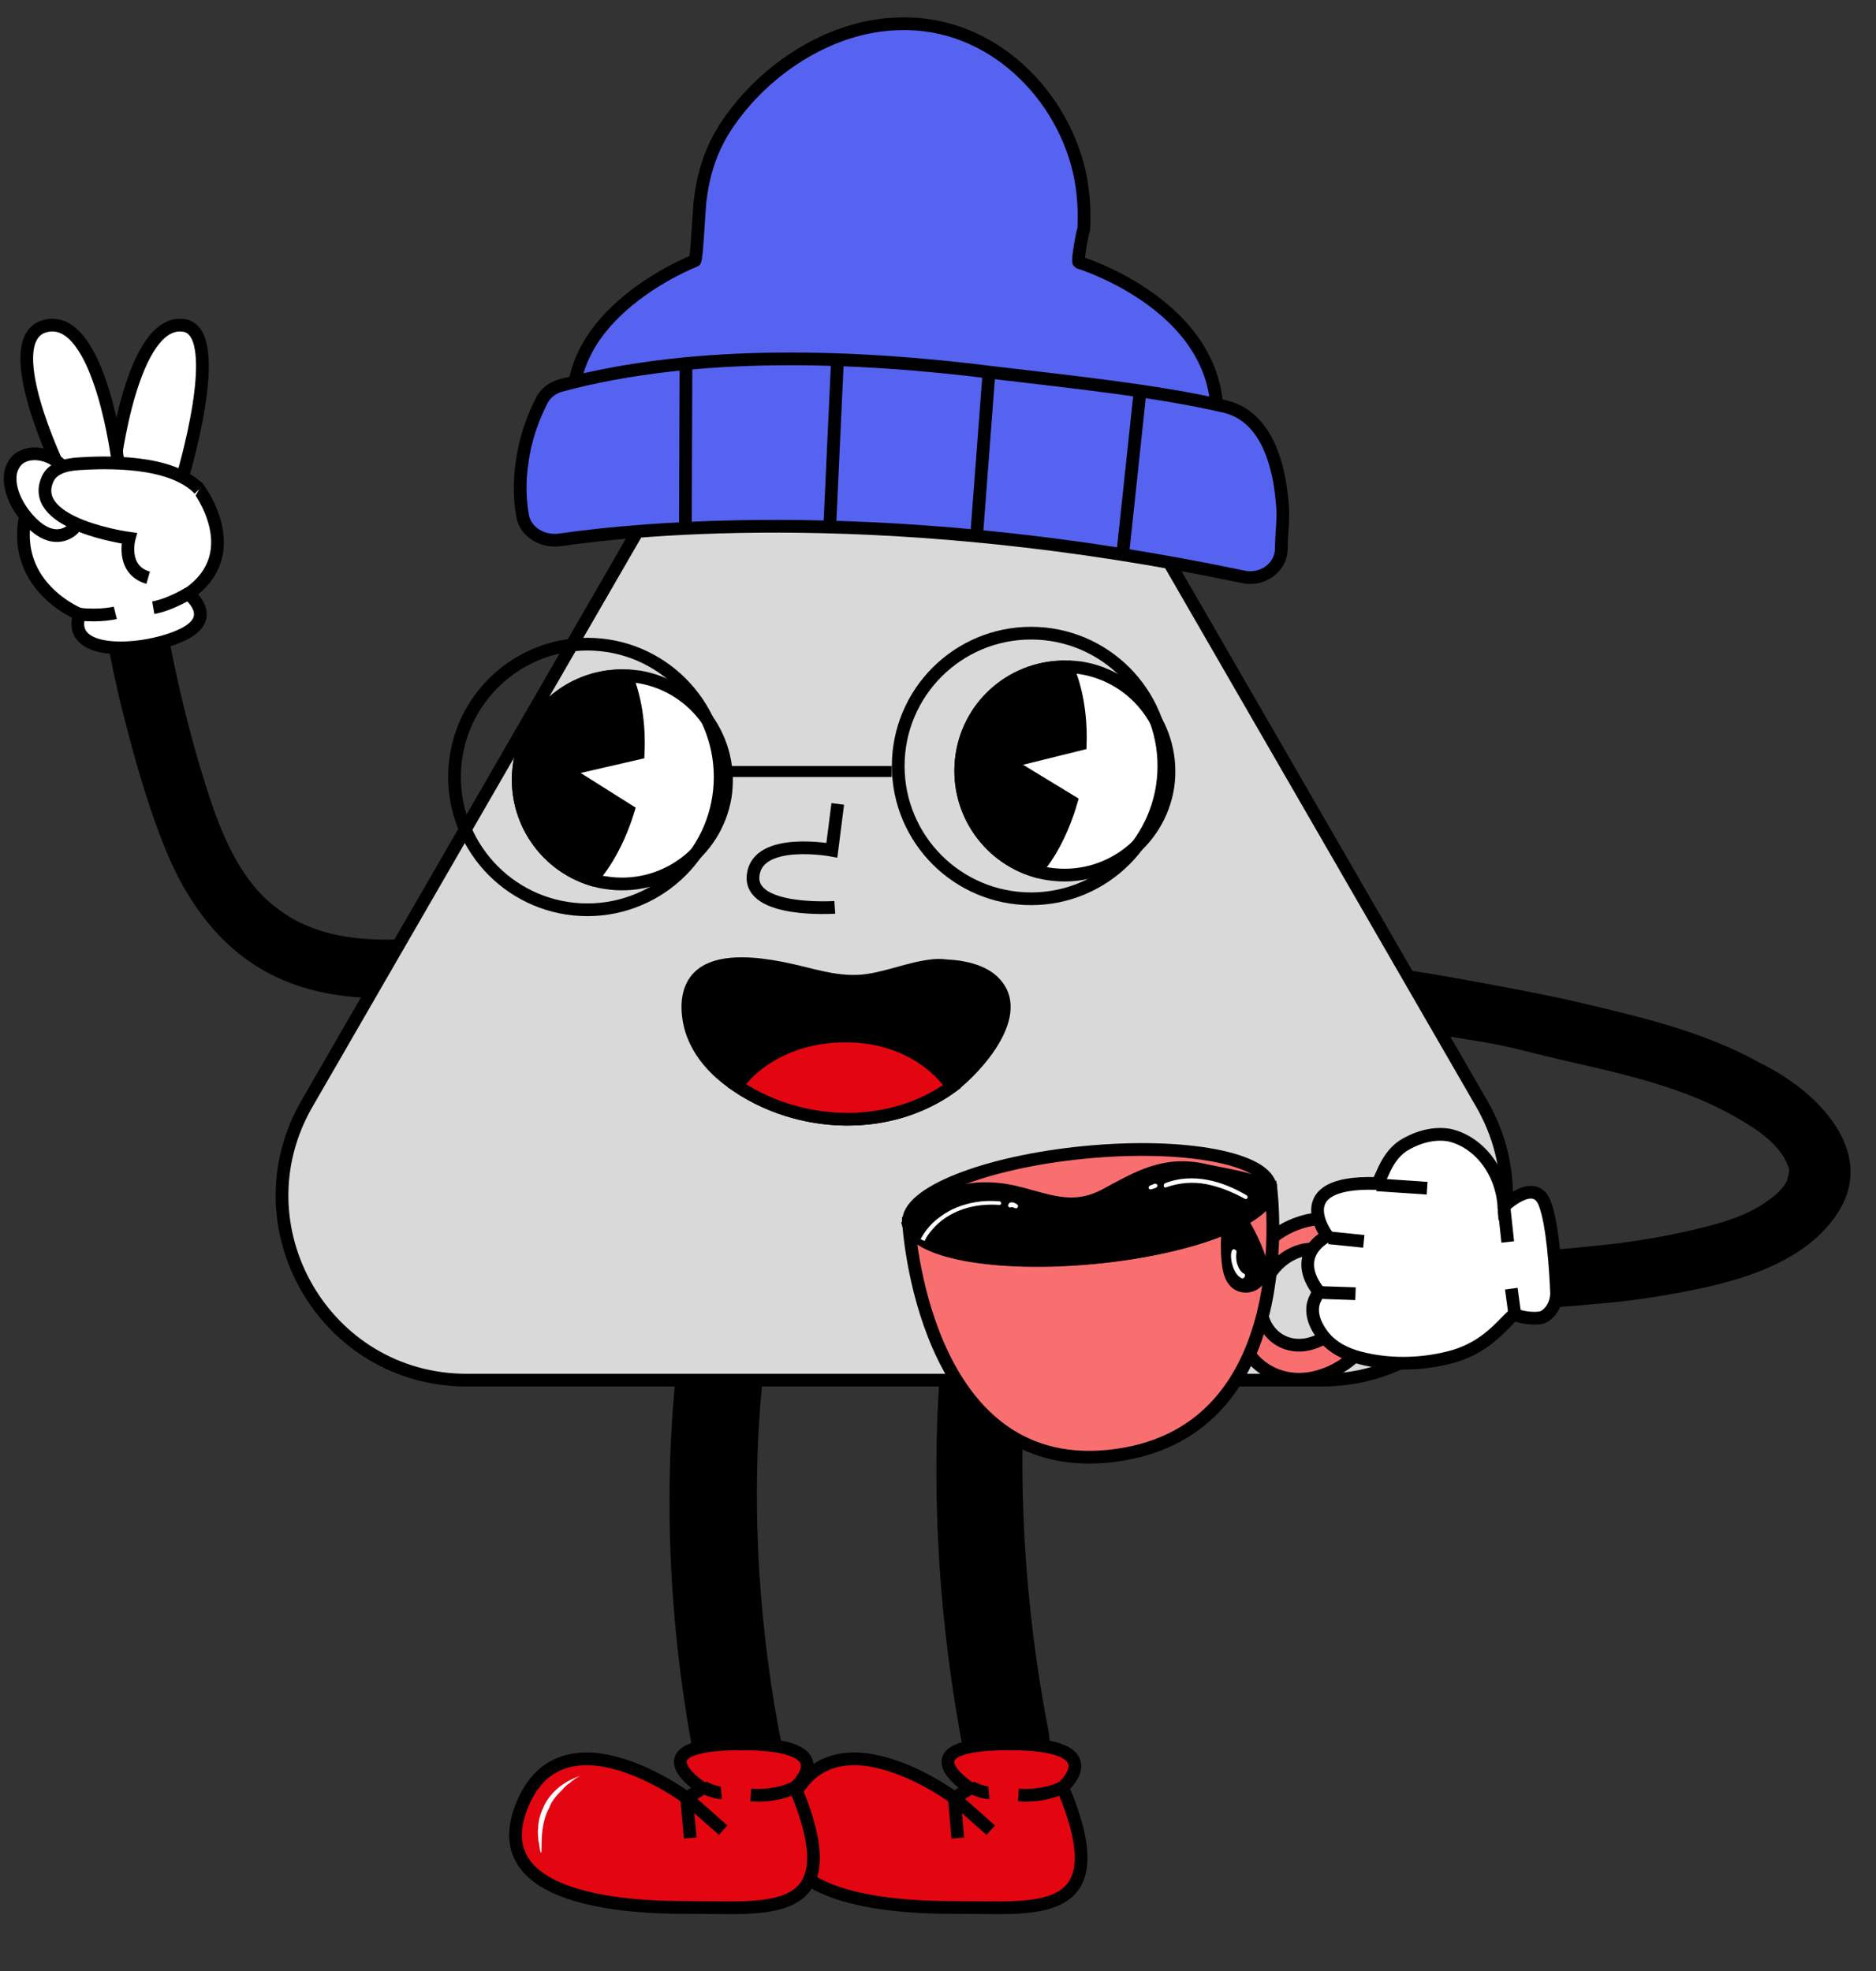 <svg width="118" height="124" viewBox="0 0 118 124" fill="none" xmlns="http://www.w3.org/2000/svg">
<rect x="0" y="0" width="118" height="124" fill="#333333" stroke="none"/>
<path d="M68.188 57.609C58.382 71.759 57.228 92.921 60.636 110.351C61.475 114.532 66.772 112.988 65.933 108.808C63.049 93.95 63.416 74.718 71.911 62.497C74.166 59.281 70.495 54.329 68.188 57.609Z" fill="black"/>
<path d="M66.842 112.438C66.842 112.438 70.001 109.715 63.518 109.705C56.579 109.688 61.028 112.507 61.028 112.507L60.021 113.101C60.021 113.101 52.412 107.44 49.776 113.323C47.14 119.205 55.2 120.022 60.119 119.998C65.038 119.973 70.413 120.927 66.842 112.438Z" fill="#E30611" stroke="black" stroke-width="0.8" stroke-miterlimit="10"/>
<path d="M66.842 112.438C66.842 112.438 65.774 113.047 64.056 112.925Z" fill="black"/>
<path d="M66.842 112.438C66.842 112.438 65.774 113.047 64.056 112.925" stroke="black" stroke-width="0.8" stroke-miterlimit="10"/>
<path d="M62.202 112.775C62.202 112.775 61.823 112.812 61.073 112.431Z" fill="black"/>
<path d="M62.202 112.775C62.202 112.775 61.823 112.812 61.073 112.431" stroke="black" stroke-width="0.8" stroke-miterlimit="10"/>
<path d="M60.021 113.101L62.316 115.138" stroke="black" stroke-width="0.8" stroke-miterlimit="10"/>
<path d="M60.021 113.101L60.245 115.629" stroke="black" stroke-width="0.8" stroke-miterlimit="10"/>
<path d="M51.549 60.748C41.584 74.42 40.412 94.865 43.876 111.706C44.728 115.746 50.11 114.254 49.258 110.215C46.327 95.859 46.7 77.278 55.332 65.471C57.623 62.364 53.84 57.579 51.549 60.748Z" fill="black"/>
<path d="M50.011 112.437C50.011 112.437 53.169 109.715 46.686 109.705C39.747 109.688 44.197 112.507 44.197 112.507L43.189 113.101C43.189 113.101 35.581 107.44 32.944 113.322C30.308 119.205 38.368 120.021 43.287 119.997C48.206 119.973 53.581 120.927 50.011 112.437Z" fill="#E30611" stroke="black" stroke-width="0.8" stroke-miterlimit="10"/>
<path d="M50.01 112.438C50.01 112.438 48.942 113.047 47.225 112.925Z" fill="black"/>
<path d="M50.01 112.438C50.01 112.438 48.942 113.047 47.225 112.925" stroke="black" stroke-width="0.8" stroke-miterlimit="10"/>
<path d="M45.37 112.775C45.37 112.775 44.991 112.812 44.241 112.431Z" fill="black"/>
<path d="M45.37 112.775C45.37 112.775 44.991 112.812 44.241 112.431" stroke="black" stroke-width="0.8" stroke-miterlimit="10"/>
<path d="M43.189 113.101L45.485 115.138" stroke="black" stroke-width="0.8" stroke-miterlimit="10"/>
<path d="M43.189 113.1L43.413 115.628" stroke="black" stroke-width="0.8" stroke-miterlimit="10"/>
<path d="M36.471 111.73C36.245 111.855 36.02 111.981 35.87 112.15C35.645 112.275 35.496 112.444 35.347 112.614C34.988 112.969 34.69 113.307 34.545 113.734C34.324 114.117 34.195 114.605 34.127 115.076C34.059 115.547 34.067 116.062 34.06 116.517L33.999 116.533C33.934 116.292 33.93 116.034 33.865 115.793C33.861 115.535 33.797 115.294 33.853 115.02C33.844 114.504 34.033 114.001 34.239 113.558C34.71 112.655 35.52 112.05 36.471 111.73Z" fill="white"/>
<path d="M6.932 29.632C7.85 29.448 9.044 30.046 9.182 31.058C10.054 37.633 11.156 44.117 13.268 50.417C14.094 52.854 15.242 55.475 17.353 57.084C19.511 58.786 22.128 59.154 24.791 59.108C28.096 59.016 31.309 58.372 34.615 58.28C35.625 58.234 36.451 59.292 36.405 60.257C36.359 61.269 35.441 61.959 34.431 61.959C28.371 62.189 21.852 64.258 16.252 60.855C13.543 59.2 11.707 56.533 10.513 53.682C9.273 50.693 8.401 47.52 7.621 44.393C6.611 40.254 6.014 36.024 5.463 31.839C5.371 30.828 5.876 29.862 6.932 29.632Z" fill="black"/>
<path d="M7.162 29.494C7.162 29.494 8.264 19.884 11.615 20.481C14.232 20.987 11.431 30.184 11.431 30.184L7.162 29.494Z" fill="white" stroke="black" stroke-width="0.8" stroke-miterlimit="10"/>
<path d="M3.811 29.632C3.811 29.632 -0.367 21.079 2.984 20.481C6.335 19.884 7.437 29.172 7.437 29.172L3.811 29.632Z" fill="white" stroke="black" stroke-width="0.8" stroke-miterlimit="10"/>
<path d="M12.487 30.736C12.487 30.736 15.563 34.782 11.845 37.357C11.845 37.357 13.773 38.829 11.477 39.932C9.182 41.036 4.086 41.404 5.004 38.645C5.004 38.645 -0.184 36.576 2.02 31.104L12.487 30.736Z" fill="white" stroke="black" stroke-width="0.8" stroke-miterlimit="10"/>
<path d="M11.89 37.312C11.89 37.312 10.697 38.047 9.641 38.231" stroke="black" stroke-width="0.8" stroke-miterlimit="10"/>
<path d="M7.253 38.553C7.253 38.553 6.335 38.782 5.05 38.645" stroke="black" stroke-width="0.8" stroke-miterlimit="10"/>
<path d="M1.423 28.712C1.974 28.436 2.755 28.529 3.306 28.85C4.132 29.31 4.591 30.276 4.866 31.15C5.096 31.885 5.188 32.851 4.453 33.403C3.397 34.139 2.342 33.357 1.653 32.529C1.01 31.747 0.459 30.644 0.689 29.632C0.827 29.172 1.102 28.85 1.423 28.712Z" fill="white" stroke="black" stroke-width="0.8" stroke-miterlimit="10"/>
<path d="M12.533 30.782C10.743 28.896 6.519 29.08 5.004 29.172C4.132 29.218 3.214 29.448 2.938 30.276C1.928 33.035 8.126 33.863 8.126 33.863C8.126 33.863 7.575 35.84 9.319 36.346" fill="white"/>
<path d="M12.533 30.782C10.743 28.896 6.519 29.08 5.004 29.172C4.132 29.218 3.214 29.448 2.938 30.276C1.928 33.035 8.126 33.863 8.126 33.863C8.126 33.863 7.575 35.84 9.319 36.346" stroke="black" stroke-width="0.8" stroke-miterlimit="10"/>
<path d="M66.298 22.838L93.194 69.424C97.659 77.157 92.078 86.824 83.148 86.824H29.356C20.427 86.824 14.846 77.157 19.311 69.424L46.207 22.838C50.671 15.105 61.834 15.105 66.298 22.838Z" fill="#D9D9D9" stroke="black" stroke-width="0.8"/>
<path d="M67.861 16.506C67.861 16.506 78.487 19.724 76.25 28.504L56.056 28.319L36.147 26.418C35.051 19.733 43.708 16.4 43.708 16.4C43.835 16.346 43.98 12.765 44.06 12.461C44.29 10.618 44.879 8.981 46.018 7.439C48.37 4.172 52.413 1.561 56.619 1.497C62.374 1.337 66.986 5.998 67.979 11.254C68.165 12.316 68.228 13.372 68.167 14.42C68.098 14.54 67.741 16.438 67.861 16.506Z" fill="#5663F1" stroke="black" stroke-width="0.8" stroke-miterlimit="10"/>
<path d="M35.154 33.972C40.325 33.221 56.232 31.672 78.207 36.291C79.428 36.548 80.59 35.687 80.596 34.512C80.592 33.522 80.772 32.543 80.644 31.545C80.461 29.369 79.716 26.233 77.097 25.585C72.952 24.602 67.486 24.036 62.393 23.431C54.173 22.396 43.883 21.921 35.221 24.263C34.718 24.419 34.265 24.764 34.052 25.246C33.564 26.208 33.058 27.477 32.842 29.073C32.644 30.361 32.7 31.54 32.889 32.541C33.085 33.418 34.035 34.092 35.154 33.972Z" fill="#5663F1" stroke="black" stroke-width="0.8" stroke-miterlimit="10"/>
<path d="M43.148 22.868L43.111 33.138" stroke="black" stroke-width="0.8" stroke-miterlimit="10"/>
<path d="M52.678 22.617L52.187 33.232" stroke="black" stroke-width="0.8" stroke-miterlimit="10"/>
<path d="M62.208 23.418L61.419 33.831" stroke="black" stroke-width="0.8" stroke-miterlimit="10"/>
<path d="M71.72 24.528L70.638 34.676" stroke="black" stroke-width="0.8" stroke-miterlimit="10"/>
<path d="M59.887 68.349C57.041 70.418 53.322 70.878 49.971 69.958C48.777 69.636 47.492 69.085 46.344 68.303C44.553 67.107 43.222 65.406 43.268 63.199C43.36 61.175 44.875 60.623 46.665 60.623C48.226 60.623 50.017 61.083 51.118 61.359C52.082 61.589 53.001 61.773 54.011 61.727C55.572 61.635 57.041 60.945 58.556 60.761C58.877 60.715 59.198 60.715 59.566 60.761C60.621 60.807 61.815 61.083 62.504 61.773C64.524 63.751 61.448 67.153 59.887 68.349Z" fill="black" stroke="black" stroke-width="0.8" stroke-miterlimit="10"/>
<path d="M59.887 68.349C57.04 70.418 53.322 70.878 49.971 69.958C48.777 69.636 47.492 69.084 46.344 68.303C47.721 66.417 50.246 65.176 53.092 65.176C56.03 65.13 58.51 66.417 59.887 68.349Z" fill="#E30611" stroke="black" stroke-width="0.8" stroke-miterlimit="10"/>
<path d="M87.118 80.138C86.676 77.496 84.26 76.041 81.696 76.94C79.125 77.801 77.393 80.655 77.798 83.304C78.24 85.946 80.656 87.401 83.22 86.502C85.791 85.641 87.561 82.78 87.118 80.138ZM82.609 84.47C81.069 85.002 79.603 84.124 79.337 82.539C79.072 80.954 80.107 79.265 81.647 78.733C83.187 78.202 84.653 79.079 84.918 80.665C85.184 82.25 84.155 83.976 82.609 84.47Z" fill="#F96F6F" stroke="black" stroke-width="0.8" stroke-miterlimit="10"/>
<path d="M79.931 74.711C79.931 74.711 82.015 90.386 69.695 91.613C58.022 92.77 57.151 76.929 57.151 76.929L79.931 74.711Z" fill="#F96F6F" stroke="black" stroke-width="0.8" stroke-miterlimit="10"/>
<path d="M79.913 74.7C79.737 72.871 74.5 71.884 68.216 72.495C61.931 73.106 56.979 75.083 57.155 76.912C57.331 78.741 62.568 79.728 68.852 79.117C75.137 78.507 80.089 76.529 79.913 74.7Z" fill="#F96F6F" stroke="black" stroke-width="0.8" stroke-miterlimit="10"/>
<path d="M57.905 77.96C57.471 77.684 57.226 77.376 57.125 77.006C58.676 75.154 61.063 74.363 63.804 74.986C65.904 75.485 67.432 76.274 69.499 75.188C71.597 74.059 73.249 73.043 75.788 73.623C77.077 73.909 78.661 74.107 79.931 74.746C80.002 76.557 75.096 78.51 68.874 79.094C64.142 79.544 59.999 79.119 58.157 78.073" fill="black"/>
<path d="M57.905 77.96C57.471 77.684 57.226 77.376 57.125 77.006C58.676 75.154 61.063 74.363 63.804 74.986C65.904 75.485 67.432 76.274 69.499 75.188C71.597 74.059 73.249 73.043 75.788 73.623C77.077 73.909 78.661 74.107 79.931 74.746C80.002 76.557 75.096 78.51 68.874 79.094C64.142 79.544 59.999 79.119 58.157 78.073" stroke="black" stroke-width="0.8" stroke-miterlimit="10"/>
<path d="M73.287 74.434C74.123 74.099 75.047 74.06 75.927 74.221C76.807 74.383 77.643 74.746 78.417 75.198C78.549 75.292 78.43 75.506 78.298 75.412C77.53 74.998 76.738 74.666 75.896 74.498C75.053 74.33 74.173 74.401 73.331 74.698C73.187 74.761 73.142 74.497 73.287 74.434Z" fill="white"/>
<path d="M57.906 77.956C58.201 77.402 58.621 76.904 59.143 76.545C59.796 76.047 60.562 75.762 61.392 75.622C61.882 75.539 62.347 75.538 62.856 75.569C63.014 75.581 63.014 75.814 62.857 75.802C61.285 75.679 59.658 76.148 58.622 77.37C58.427 77.597 58.27 77.817 58.158 78.069L57.906 77.956Z" fill="white"/>
<path d="M72.307 74.598C72.413 74.541 72.527 74.522 72.634 74.465C72.709 74.452 72.753 74.484 72.803 74.553C72.816 74.628 72.785 74.673 72.716 74.723C72.64 74.736 72.533 74.793 72.458 74.805L72.42 74.812C72.382 74.818 72.345 74.825 72.345 74.825C72.307 74.831 72.301 74.793 72.257 74.762C72.25 74.724 72.244 74.686 72.244 74.686C72.275 74.642 72.307 74.598 72.307 74.598Z" fill="white"/>
<path d="M63.566 75.644C63.717 75.619 63.843 75.675 63.975 75.769C64.02 75.801 64.07 75.87 64.007 75.959C63.976 76.003 63.907 76.053 63.819 75.99C63.781 75.997 63.774 75.959 63.737 75.965C63.693 75.934 63.655 75.94 63.617 75.947C63.579 75.953 63.579 75.953 63.542 75.96C63.466 75.972 63.416 75.903 63.403 75.827C63.459 75.701 63.491 75.657 63.566 75.644Z" fill="white"/>
<path d="M77.481 75.862C78.035 76.623 78.527 77.471 78.905 78.339C79.17 78.993 79.643 79.962 79.09 80.599C78.763 80.964 78.191 81.022 77.794 80.74C77.347 80.388 77.277 79.74 77.226 79.205C77.125 78.135 77.256 77.065 77.463 75.982C77.463 75.982 77.456 75.944 77.481 75.862Z" fill="black" stroke="black" stroke-width="0.8" stroke-miterlimit="10"/>
<path d="M77.46 78.738C77.485 78.656 77.548 78.568 77.63 78.593C77.712 78.618 77.8 78.681 77.775 78.763C77.743 79.04 77.744 79.273 77.826 79.531C77.901 79.751 78.021 80.002 78.235 80.121C78.317 80.147 78.336 80.26 78.273 80.348C78.21 80.436 78.135 80.449 78.047 80.386C77.789 80.236 77.618 79.915 77.53 79.619C77.448 79.362 77.391 79.022 77.46 78.738Z" fill="white"/>
<path d="M32.685 47.958C33.221 44.677 36.129 42.375 39.388 42.519C39.692 42.519 39.944 42.547 40.237 42.587C43.795 43.207 46.186 46.58 45.611 50.153C44.995 53.715 41.629 56.104 38.059 55.524C37.766 55.485 37.485 55.405 37.204 55.325C34.132 54.365 32.138 51.278 32.685 47.958Z" fill="white" stroke="black" stroke-width="0.8" stroke-miterlimit="10"/>
<path d="M37.203 55.325C38.147 54.289 38.974 52.743 39.514 50.985L35.498 48.453L40.141 47.383C40.228 45.539 39.936 43.805 39.387 42.519C36.169 42.387 33.261 44.689 32.685 47.958C32.138 51.278 34.132 54.365 37.203 55.325Z" fill="black" stroke="black" stroke-width="0.8" stroke-miterlimit="10"/>
<path d="M60.503 47.504C60.987 44.215 63.858 41.866 67.118 41.957C67.422 41.952 67.675 41.976 67.968 42.011C71.535 42.574 73.978 45.908 73.46 49.491C72.901 53.063 69.573 55.506 65.995 54.983C65.702 54.949 65.42 54.873 65.137 54.798C62.051 53.887 60.009 50.833 60.503 47.504Z" fill="white" stroke="black" stroke-width="0.8" stroke-miterlimit="10"/>
<path d="M65.137 54.798C66.064 53.748 66.867 52.188 67.379 50.421L63.323 47.954L67.948 46.809C68.006 44.964 67.687 43.234 67.118 41.958C63.898 41.877 61.027 44.226 60.503 47.504C60.009 50.833 62.051 53.888 65.137 54.798Z" fill="black" stroke="black" stroke-width="0.8" stroke-miterlimit="10"/>
<circle cx="36.943" cy="48.879" r="8.355" stroke="black" stroke-width="0.8"/>
<circle cx="64.853" cy="48.187" r="8.355" stroke="black" stroke-width="0.8"/>
<rect x="45.804" y="48.187" width="10.286" height="0.693" fill="black"/>
<path d="M115.564 76.353C113.219 79.889 108.247 80.89 104.346 81.543C102.849 81.797 101.343 81.96 99.832 82.077C99.147 82.151 98.412 82.185 97.727 82.259C97.681 82.264 97.681 82.264 97.636 82.269C96.855 82.307 96.028 82.35 95.252 82.434C94.796 82.483 94.38 82.482 93.923 82.531C93.558 82.571 93.188 82.565 92.823 82.604C90.48 82.719 88.142 82.879 85.819 83.177C84.815 83.286 83.802 82.886 83.547 81.804C83.532 81.667 83.517 81.53 83.503 81.393C83.506 80.56 84.051 79.623 84.919 79.529C85.238 79.494 85.558 79.46 85.877 79.425C86.014 79.41 86.151 79.396 86.288 79.381C89.164 79.07 92.059 78.941 94.904 78.772C95.594 78.744 96.233 78.675 96.923 78.647C97.197 78.617 97.425 78.592 97.704 78.608C98.485 78.57 99.306 78.481 100.082 78.397C102.461 78.186 104.82 77.792 107.114 77.221C108.687 76.819 110.072 76.392 111.353 75.421C111.826 75.092 112.198 74.682 112.427 74.241C112.351 74.388 112.551 73.673 112.525 73.861C112.541 73.582 112.526 73.444 112.471 73.358C111.948 71.935 110.365 70.95 109.135 70.251C105.937 68.423 102.198 67.579 98.601 66.766C94.289 65.753 95.338 65.863 91.066 65.194C91.066 65.194 90.275 63.766 89.902 63.148C89.303 62.155 88.719 61.061 88.719 61.061C90.923 61.378 96.8 62.476 98.978 62.98C103.006 63.931 107.171 64.868 110.809 66.925C114.221 68.591 118.142 72.421 115.564 76.353Z" fill="black"/>
<path d="M94.598 75.892C94.598 75.892 96.521 74.019 97.165 75.706C97.672 76.992 97.854 79.978 97.906 81.313C97.924 81.912 97.622 82.546 97.099 82.834C96.749 83.01 95.724 82.936 95.234 82.666C94.394 83.45 93.349 84.904 91.005 85.436C89.249 85.857 87.312 85.882 85.554 85.425C84.652 85.199 83.822 84.78 83.236 84.058C82.913 83.63 82.631 83.152 82.572 82.604C82.542 82.329 82.563 82.096 82.671 81.807C82.712 81.756 82.931 81.224 82.931 81.224C82.931 81.224 81.093 79.157 83.481 77.743C83.481 77.743 80.846 74.283 86.545 74.452C86.87 74.463 87.028 72.92 88.232 72.096C88.405 71.985 89.701 71.151 91.16 71.409C92.959 71.815 94.444 73.597 94.598 75.892Z" fill="white" stroke="black" stroke-width="0.8" stroke-miterlimit="10"/>
<path d="M83.588 77.869L85.783 78.094" stroke="black" stroke-width="0.8" stroke-miterlimit="10"/>
<path d="M82.989 81.31L85.26 81.387" stroke="black" stroke-width="0.8" stroke-miterlimit="10"/>
<path d="M86.601 74.537L89.764 74.75" stroke="black" stroke-width="0.8" stroke-miterlimit="10"/>
<path d="M94.596 75.893L94.838 78.133" stroke="black" stroke-width="0.8" stroke-miterlimit="10"/>
<path d="M95.061 81.069L95.284 82.71" stroke="black" stroke-width="0.8" stroke-miterlimit="10"/>
<path d="M52.695 50.574L52.324 53.486C52.324 53.486 47.683 52.619 47.374 55.036C47.065 57.453 52.509 57.081 52.509 57.081" fill="#D9D9D9"/>
<path d="M52.695 50.574L52.324 53.486C52.324 53.486 47.683 52.619 47.374 55.036C47.065 57.453 52.509 57.081 52.509 57.081" stroke="black" stroke-width="0.8" stroke-miterlimit="10"/>
</svg>
